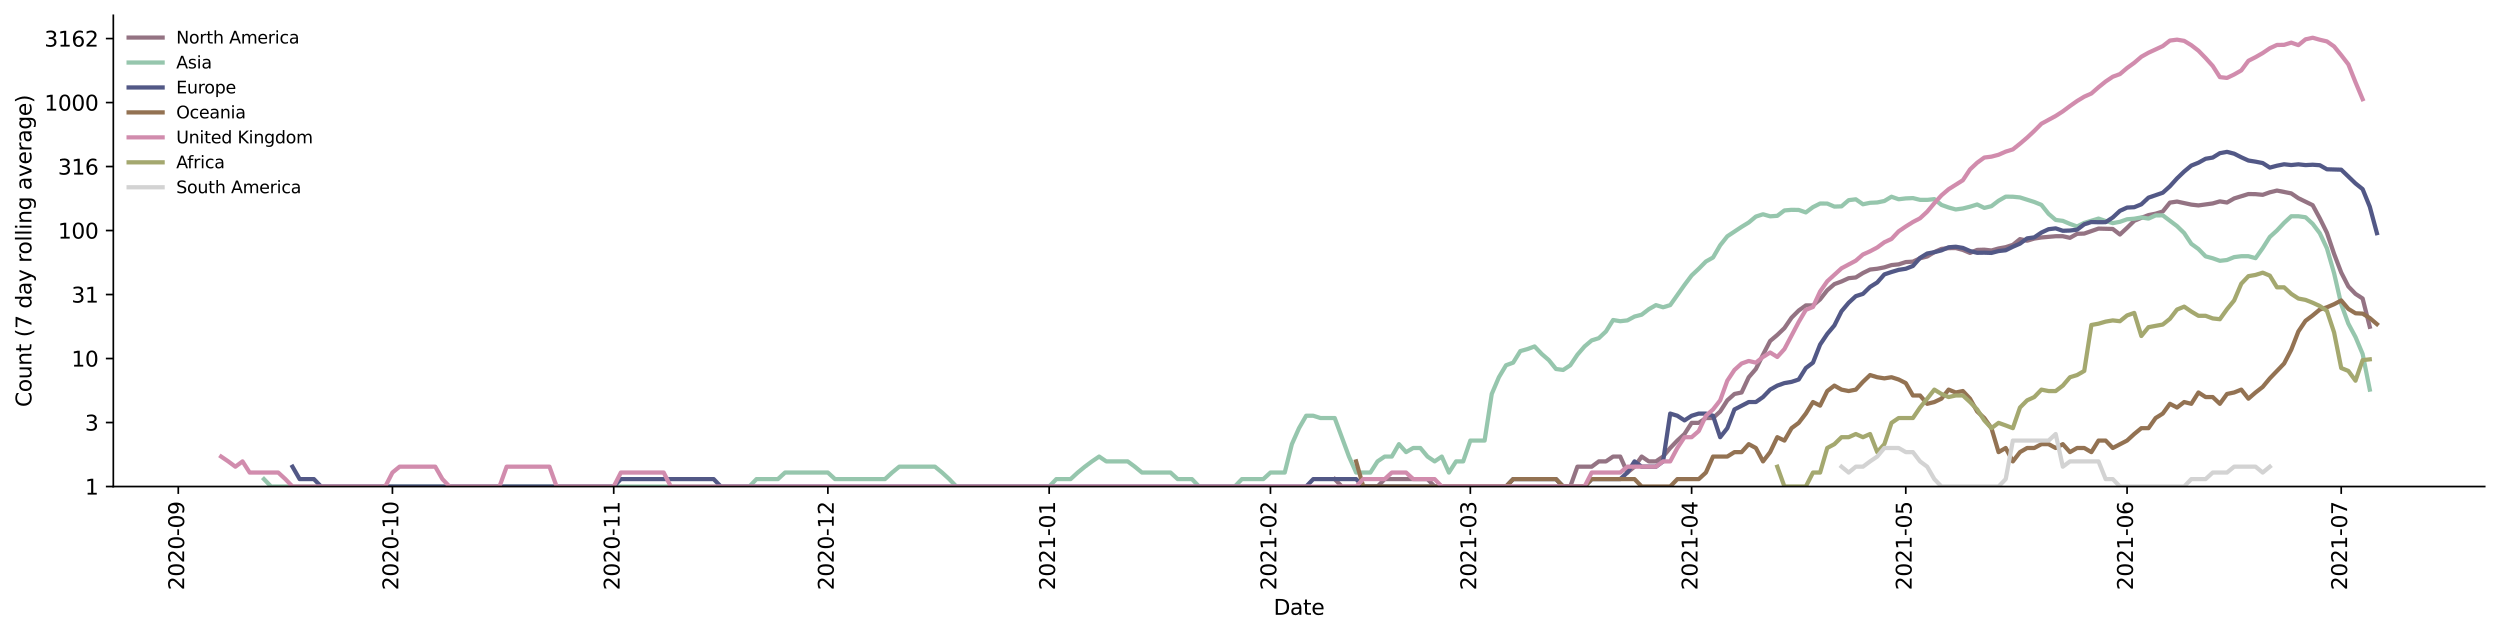 <?xml version="1.0" encoding="utf-8" standalone="no"?>
<!DOCTYPE svg PUBLIC "-//W3C//DTD SVG 1.1//EN"
  "http://www.w3.org/Graphics/SVG/1.1/DTD/svg11.dtd">
<svg height="298.621pt" version="1.1" viewBox="0 0 1176.528 298.621" width="1176.528pt" xmlns="http://www.w3.org/2000/svg" xmlns:xlink="http://www.w3.org/1999/xlink">
 <defs>
  <style type="text/css">*{stroke-linecap:butt;stroke-linejoin:round;}</style>
 </defs>
 <g id="figure_1">
  <g id="patch_1">
   <path d="M 0 298.621 
L 1176.528 298.621 
L 1176.528 0 
L 0 0 
z
" style="fill:#ffffff;"/>
  </g>
  <g id="axes_1">
   <g id="patch_2">
    <path d="M 53.328 228.96 
L 1169.328 228.96 
L 1169.328 7.2 
L 53.328 7.2 
z
" style="fill:#ffffff;"/>
   </g>
   <g id="matplotlib.axis_1">
    <g id="xtick_1">
     <g id="line2d_1">
      <defs>
       <path d="M 0 0 
L 0 3.5 
" id="m97597b1763" style="stroke:#000000;stroke-width:0.8;"/>
      </defs>
      <g>
       <use style="stroke:#000000;stroke-width:0.8;" x="83.899" xlink:href="#m97597b1763" y="228.96"/>
      </g>
     </g>
     <g id="text_1">
      <!-- 2020-09 -->
      <g transform="translate(86.658 277.743)rotate(-90)scale(0.1 -0.1)">
       <defs>
        <path d="M 1228 531 
L 3431 531 
L 3431 0 
L 469 0 
L 469 531 
Q 828 903 1448 1529 
Q 2069 2156 2228 2338 
Q 2531 2678 2651 2914 
Q 2772 3150 2772 3378 
Q 2772 3750 2511 3984 
Q 2250 4219 1831 4219 
Q 1534 4219 1204 4116 
Q 875 4013 500 3803 
L 500 4441 
Q 881 4594 1212 4672 
Q 1544 4750 1819 4750 
Q 2544 4750 2975 4387 
Q 3406 4025 3406 3419 
Q 3406 3131 3298 2873 
Q 3191 2616 2906 2266 
Q 2828 2175 2409 1742 
Q 1991 1309 1228 531 
z
" id="DejaVuSans-32" transform="scale(0.016)"/>
        <path d="M 2034 4250 
Q 1547 4250 1301 3770 
Q 1056 3291 1056 2328 
Q 1056 1369 1301 889 
Q 1547 409 2034 409 
Q 2525 409 2770 889 
Q 3016 1369 3016 2328 
Q 3016 3291 2770 3770 
Q 2525 4250 2034 4250 
z
M 2034 4750 
Q 2819 4750 3233 4129 
Q 3647 3509 3647 2328 
Q 3647 1150 3233 529 
Q 2819 -91 2034 -91 
Q 1250 -91 836 529 
Q 422 1150 422 2328 
Q 422 3509 836 4129 
Q 1250 4750 2034 4750 
z
" id="DejaVuSans-30" transform="scale(0.016)"/>
        <path d="M 313 2009 
L 1997 2009 
L 1997 1497 
L 313 1497 
L 313 2009 
z
" id="DejaVuSans-2d" transform="scale(0.016)"/>
        <path d="M 703 97 
L 703 672 
Q 941 559 1184 500 
Q 1428 441 1663 441 
Q 2288 441 2617 861 
Q 2947 1281 2994 2138 
Q 2813 1869 2534 1725 
Q 2256 1581 1919 1581 
Q 1219 1581 811 2004 
Q 403 2428 403 3163 
Q 403 3881 828 4315 
Q 1253 4750 1959 4750 
Q 2769 4750 3195 4129 
Q 3622 3509 3622 2328 
Q 3622 1225 3098 567 
Q 2575 -91 1691 -91 
Q 1453 -91 1209 -44 
Q 966 3 703 97 
z
M 1959 2075 
Q 2384 2075 2632 2365 
Q 2881 2656 2881 3163 
Q 2881 3666 2632 3958 
Q 2384 4250 1959 4250 
Q 1534 4250 1286 3958 
Q 1038 3666 1038 3163 
Q 1038 2656 1286 2365 
Q 1534 2075 1959 2075 
z
" id="DejaVuSans-39" transform="scale(0.016)"/>
       </defs>
       <use xlink:href="#DejaVuSans-32"/>
       <use x="63.623" xlink:href="#DejaVuSans-30"/>
       <use x="127.246" xlink:href="#DejaVuSans-32"/>
       <use x="190.869" xlink:href="#DejaVuSans-30"/>
       <use x="254.492" xlink:href="#DejaVuSans-2d"/>
       <use x="290.576" xlink:href="#DejaVuSans-30"/>
       <use x="354.199" xlink:href="#DejaVuSans-39"/>
      </g>
     </g>
    </g>
    <g id="xtick_2">
     <g id="line2d_2">
      <g>
       <use style="stroke:#000000;stroke-width:0.8;" x="184.682" xlink:href="#m97597b1763" y="228.96"/>
      </g>
     </g>
     <g id="text_2">
      <!-- 2020-10 -->
      <g transform="translate(187.441 277.743)rotate(-90)scale(0.1 -0.1)">
       <defs>
        <path d="M 794 531 
L 1825 531 
L 1825 4091 
L 703 3866 
L 703 4441 
L 1819 4666 
L 2450 4666 
L 2450 531 
L 3481 531 
L 3481 0 
L 794 0 
L 794 531 
z
" id="DejaVuSans-31" transform="scale(0.016)"/>
       </defs>
       <use xlink:href="#DejaVuSans-32"/>
       <use x="63.623" xlink:href="#DejaVuSans-30"/>
       <use x="127.246" xlink:href="#DejaVuSans-32"/>
       <use x="190.869" xlink:href="#DejaVuSans-30"/>
       <use x="254.492" xlink:href="#DejaVuSans-2d"/>
       <use x="290.576" xlink:href="#DejaVuSans-31"/>
       <use x="354.199" xlink:href="#DejaVuSans-30"/>
      </g>
     </g>
    </g>
    <g id="xtick_3">
     <g id="line2d_3">
      <g>
       <use style="stroke:#000000;stroke-width:0.8;" x="288.824" xlink:href="#m97597b1763" y="228.96"/>
      </g>
     </g>
     <g id="text_3">
      <!-- 2020-11 -->
      <g transform="translate(291.583 277.743)rotate(-90)scale(0.1 -0.1)">
       <use xlink:href="#DejaVuSans-32"/>
       <use x="63.623" xlink:href="#DejaVuSans-30"/>
       <use x="127.246" xlink:href="#DejaVuSans-32"/>
       <use x="190.869" xlink:href="#DejaVuSans-30"/>
       <use x="254.492" xlink:href="#DejaVuSans-2d"/>
       <use x="290.576" xlink:href="#DejaVuSans-31"/>
       <use x="354.199" xlink:href="#DejaVuSans-31"/>
      </g>
     </g>
    </g>
    <g id="xtick_4">
     <g id="line2d_4">
      <g>
       <use style="stroke:#000000;stroke-width:0.8;" x="389.606" xlink:href="#m97597b1763" y="228.96"/>
      </g>
     </g>
     <g id="text_4">
      <!-- 2020-12 -->
      <g transform="translate(392.366 277.743)rotate(-90)scale(0.1 -0.1)">
       <use xlink:href="#DejaVuSans-32"/>
       <use x="63.623" xlink:href="#DejaVuSans-30"/>
       <use x="127.246" xlink:href="#DejaVuSans-32"/>
       <use x="190.869" xlink:href="#DejaVuSans-30"/>
       <use x="254.492" xlink:href="#DejaVuSans-2d"/>
       <use x="290.576" xlink:href="#DejaVuSans-31"/>
       <use x="354.199" xlink:href="#DejaVuSans-32"/>
      </g>
     </g>
    </g>
    <g id="xtick_5">
     <g id="line2d_5">
      <g>
       <use style="stroke:#000000;stroke-width:0.8;" x="493.748" xlink:href="#m97597b1763" y="228.96"/>
      </g>
     </g>
     <g id="text_5">
      <!-- 2021-01 -->
      <g transform="translate(496.508 277.743)rotate(-90)scale(0.1 -0.1)">
       <use xlink:href="#DejaVuSans-32"/>
       <use x="63.623" xlink:href="#DejaVuSans-30"/>
       <use x="127.246" xlink:href="#DejaVuSans-32"/>
       <use x="190.869" xlink:href="#DejaVuSans-31"/>
       <use x="254.492" xlink:href="#DejaVuSans-2d"/>
       <use x="290.576" xlink:href="#DejaVuSans-30"/>
       <use x="354.199" xlink:href="#DejaVuSans-31"/>
      </g>
     </g>
    </g>
    <g id="xtick_6">
     <g id="line2d_6">
      <g>
       <use style="stroke:#000000;stroke-width:0.8;" x="597.89" xlink:href="#m97597b1763" y="228.96"/>
      </g>
     </g>
     <g id="text_6">
      <!-- 2021-02 -->
      <g transform="translate(600.65 277.743)rotate(-90)scale(0.1 -0.1)">
       <use xlink:href="#DejaVuSans-32"/>
       <use x="63.623" xlink:href="#DejaVuSans-30"/>
       <use x="127.246" xlink:href="#DejaVuSans-32"/>
       <use x="190.869" xlink:href="#DejaVuSans-31"/>
       <use x="254.492" xlink:href="#DejaVuSans-2d"/>
       <use x="290.576" xlink:href="#DejaVuSans-30"/>
       <use x="354.199" xlink:href="#DejaVuSans-32"/>
      </g>
     </g>
    </g>
    <g id="xtick_7">
     <g id="line2d_7">
      <g>
       <use style="stroke:#000000;stroke-width:0.8;" x="691.954" xlink:href="#m97597b1763" y="228.96"/>
      </g>
     </g>
     <g id="text_7">
      <!-- 2021-03 -->
      <g transform="translate(694.714 277.743)rotate(-90)scale(0.1 -0.1)">
       <defs>
        <path d="M 2597 2516 
Q 3050 2419 3304 2112 
Q 3559 1806 3559 1356 
Q 3559 666 3084 287 
Q 2609 -91 1734 -91 
Q 1441 -91 1130 -33 
Q 819 25 488 141 
L 488 750 
Q 750 597 1062 519 
Q 1375 441 1716 441 
Q 2309 441 2620 675 
Q 2931 909 2931 1356 
Q 2931 1769 2642 2001 
Q 2353 2234 1838 2234 
L 1294 2234 
L 1294 2753 
L 1863 2753 
Q 2328 2753 2575 2939 
Q 2822 3125 2822 3475 
Q 2822 3834 2567 4026 
Q 2313 4219 1838 4219 
Q 1578 4219 1281 4162 
Q 984 4106 628 3988 
L 628 4550 
Q 988 4650 1302 4700 
Q 1616 4750 1894 4750 
Q 2613 4750 3031 4423 
Q 3450 4097 3450 3541 
Q 3450 3153 3228 2886 
Q 3006 2619 2597 2516 
z
" id="DejaVuSans-33" transform="scale(0.016)"/>
       </defs>
       <use xlink:href="#DejaVuSans-32"/>
       <use x="63.623" xlink:href="#DejaVuSans-30"/>
       <use x="127.246" xlink:href="#DejaVuSans-32"/>
       <use x="190.869" xlink:href="#DejaVuSans-31"/>
       <use x="254.492" xlink:href="#DejaVuSans-2d"/>
       <use x="290.576" xlink:href="#DejaVuSans-30"/>
       <use x="354.199" xlink:href="#DejaVuSans-33"/>
      </g>
     </g>
    </g>
    <g id="xtick_8">
     <g id="line2d_8">
      <g>
       <use style="stroke:#000000;stroke-width:0.8;" x="796.096" xlink:href="#m97597b1763" y="228.96"/>
      </g>
     </g>
     <g id="text_8">
      <!-- 2021-04 -->
      <g transform="translate(798.856 277.743)rotate(-90)scale(0.1 -0.1)">
       <defs>
        <path d="M 2419 4116 
L 825 1625 
L 2419 1625 
L 2419 4116 
z
M 2253 4666 
L 3047 4666 
L 3047 1625 
L 3713 1625 
L 3713 1100 
L 3047 1100 
L 3047 0 
L 2419 0 
L 2419 1100 
L 313 1100 
L 313 1709 
L 2253 4666 
z
" id="DejaVuSans-34" transform="scale(0.016)"/>
       </defs>
       <use xlink:href="#DejaVuSans-32"/>
       <use x="63.623" xlink:href="#DejaVuSans-30"/>
       <use x="127.246" xlink:href="#DejaVuSans-32"/>
       <use x="190.869" xlink:href="#DejaVuSans-31"/>
       <use x="254.492" xlink:href="#DejaVuSans-2d"/>
       <use x="290.576" xlink:href="#DejaVuSans-30"/>
       <use x="354.199" xlink:href="#DejaVuSans-34"/>
      </g>
     </g>
    </g>
    <g id="xtick_9">
     <g id="line2d_9">
      <g>
       <use style="stroke:#000000;stroke-width:0.8;" x="896.879" xlink:href="#m97597b1763" y="228.96"/>
      </g>
     </g>
     <g id="text_9">
      <!-- 2021-05 -->
      <g transform="translate(899.638 277.743)rotate(-90)scale(0.1 -0.1)">
       <defs>
        <path d="M 691 4666 
L 3169 4666 
L 3169 4134 
L 1269 4134 
L 1269 2991 
Q 1406 3038 1543 3061 
Q 1681 3084 1819 3084 
Q 2600 3084 3056 2656 
Q 3513 2228 3513 1497 
Q 3513 744 3044 326 
Q 2575 -91 1722 -91 
Q 1428 -91 1123 -41 
Q 819 9 494 109 
L 494 744 
Q 775 591 1075 516 
Q 1375 441 1709 441 
Q 2250 441 2565 725 
Q 2881 1009 2881 1497 
Q 2881 1984 2565 2268 
Q 2250 2553 1709 2553 
Q 1456 2553 1204 2497 
Q 953 2441 691 2322 
L 691 4666 
z
" id="DejaVuSans-35" transform="scale(0.016)"/>
       </defs>
       <use xlink:href="#DejaVuSans-32"/>
       <use x="63.623" xlink:href="#DejaVuSans-30"/>
       <use x="127.246" xlink:href="#DejaVuSans-32"/>
       <use x="190.869" xlink:href="#DejaVuSans-31"/>
       <use x="254.492" xlink:href="#DejaVuSans-2d"/>
       <use x="290.576" xlink:href="#DejaVuSans-30"/>
       <use x="354.199" xlink:href="#DejaVuSans-35"/>
      </g>
     </g>
    </g>
    <g id="xtick_10">
     <g id="line2d_10">
      <g>
       <use style="stroke:#000000;stroke-width:0.8;" x="1001.021" xlink:href="#m97597b1763" y="228.96"/>
      </g>
     </g>
     <g id="text_10">
      <!-- 2021-06 -->
      <g transform="translate(1003.78 277.743)rotate(-90)scale(0.1 -0.1)">
       <defs>
        <path d="M 2113 2584 
Q 1688 2584 1439 2293 
Q 1191 2003 1191 1497 
Q 1191 994 1439 701 
Q 1688 409 2113 409 
Q 2538 409 2786 701 
Q 3034 994 3034 1497 
Q 3034 2003 2786 2293 
Q 2538 2584 2113 2584 
z
M 3366 4563 
L 3366 3988 
Q 3128 4100 2886 4159 
Q 2644 4219 2406 4219 
Q 1781 4219 1451 3797 
Q 1122 3375 1075 2522 
Q 1259 2794 1537 2939 
Q 1816 3084 2150 3084 
Q 2853 3084 3261 2657 
Q 3669 2231 3669 1497 
Q 3669 778 3244 343 
Q 2819 -91 2113 -91 
Q 1303 -91 875 529 
Q 447 1150 447 2328 
Q 447 3434 972 4092 
Q 1497 4750 2381 4750 
Q 2619 4750 2861 4703 
Q 3103 4656 3366 4563 
z
" id="DejaVuSans-36" transform="scale(0.016)"/>
       </defs>
       <use xlink:href="#DejaVuSans-32"/>
       <use x="63.623" xlink:href="#DejaVuSans-30"/>
       <use x="127.246" xlink:href="#DejaVuSans-32"/>
       <use x="190.869" xlink:href="#DejaVuSans-31"/>
       <use x="254.492" xlink:href="#DejaVuSans-2d"/>
       <use x="290.576" xlink:href="#DejaVuSans-30"/>
       <use x="354.199" xlink:href="#DejaVuSans-36"/>
      </g>
     </g>
    </g>
    <g id="xtick_11">
     <g id="line2d_11">
      <g>
       <use style="stroke:#000000;stroke-width:0.8;" x="1101.804" xlink:href="#m97597b1763" y="228.96"/>
      </g>
     </g>
     <g id="text_11">
      <!-- 2021-07 -->
      <g transform="translate(1104.563 277.743)rotate(-90)scale(0.1 -0.1)">
       <defs>
        <path d="M 525 4666 
L 3525 4666 
L 3525 4397 
L 1831 0 
L 1172 0 
L 2766 4134 
L 525 4134 
L 525 4666 
z
" id="DejaVuSans-37" transform="scale(0.016)"/>
       </defs>
       <use xlink:href="#DejaVuSans-32"/>
       <use x="63.623" xlink:href="#DejaVuSans-30"/>
       <use x="127.246" xlink:href="#DejaVuSans-32"/>
       <use x="190.869" xlink:href="#DejaVuSans-31"/>
       <use x="254.492" xlink:href="#DejaVuSans-2d"/>
       <use x="290.576" xlink:href="#DejaVuSans-30"/>
       <use x="354.199" xlink:href="#DejaVuSans-37"/>
      </g>
     </g>
    </g>
    <g id="text_12">
     <!-- Date -->
     <g transform="translate(599.377 289.341)scale(0.1 -0.1)">
      <defs>
       <path d="M 1259 4147 
L 1259 519 
L 2022 519 
Q 2988 519 3436 956 
Q 3884 1394 3884 2338 
Q 3884 3275 3436 3711 
Q 2988 4147 2022 4147 
L 1259 4147 
z
M 628 4666 
L 1925 4666 
Q 3281 4666 3915 4102 
Q 4550 3538 4550 2338 
Q 4550 1131 3912 565 
Q 3275 0 1925 0 
L 628 0 
L 628 4666 
z
" id="DejaVuSans-44" transform="scale(0.016)"/>
       <path d="M 2194 1759 
Q 1497 1759 1228 1600 
Q 959 1441 959 1056 
Q 959 750 1161 570 
Q 1363 391 1709 391 
Q 2188 391 2477 730 
Q 2766 1069 2766 1631 
L 2766 1759 
L 2194 1759 
z
M 3341 1997 
L 3341 0 
L 2766 0 
L 2766 531 
Q 2569 213 2275 61 
Q 1981 -91 1556 -91 
Q 1019 -91 701 211 
Q 384 513 384 1019 
Q 384 1609 779 1909 
Q 1175 2209 1959 2209 
L 2766 2209 
L 2766 2266 
Q 2766 2663 2505 2880 
Q 2244 3097 1772 3097 
Q 1472 3097 1187 3025 
Q 903 2953 641 2809 
L 641 3341 
Q 956 3463 1253 3523 
Q 1550 3584 1831 3584 
Q 2591 3584 2966 3190 
Q 3341 2797 3341 1997 
z
" id="DejaVuSans-61" transform="scale(0.016)"/>
       <path d="M 1172 4494 
L 1172 3500 
L 2356 3500 
L 2356 3053 
L 1172 3053 
L 1172 1153 
Q 1172 725 1289 603 
Q 1406 481 1766 481 
L 2356 481 
L 2356 0 
L 1766 0 
Q 1100 0 847 248 
Q 594 497 594 1153 
L 594 3053 
L 172 3053 
L 172 3500 
L 594 3500 
L 594 4494 
L 1172 4494 
z
" id="DejaVuSans-74" transform="scale(0.016)"/>
       <path d="M 3597 1894 
L 3597 1613 
L 953 1613 
Q 991 1019 1311 708 
Q 1631 397 2203 397 
Q 2534 397 2845 478 
Q 3156 559 3463 722 
L 3463 178 
Q 3153 47 2828 -22 
Q 2503 -91 2169 -91 
Q 1331 -91 842 396 
Q 353 884 353 1716 
Q 353 2575 817 3079 
Q 1281 3584 2069 3584 
Q 2775 3584 3186 3129 
Q 3597 2675 3597 1894 
z
M 3022 2063 
Q 3016 2534 2758 2815 
Q 2500 3097 2075 3097 
Q 1594 3097 1305 2825 
Q 1016 2553 972 2059 
L 3022 2063 
z
" id="DejaVuSans-65" transform="scale(0.016)"/>
      </defs>
      <use xlink:href="#DejaVuSans-44"/>
      <use x="77.002" xlink:href="#DejaVuSans-61"/>
      <use x="138.281" xlink:href="#DejaVuSans-74"/>
      <use x="177.49" xlink:href="#DejaVuSans-65"/>
     </g>
    </g>
   </g>
   <g id="matplotlib.axis_2">
    <g id="ytick_1">
     <g id="line2d_12">
      <defs>
       <path d="M 0 0 
L -3.5 0 
" id="mb9628c7f02" style="stroke:#000000;stroke-width:0.8;"/>
      </defs>
      <g>
       <use style="stroke:#000000;stroke-width:0.8;" x="53.328" xlink:href="#mb9628c7f02" y="228.96"/>
      </g>
     </g>
     <g id="text_13">
      <!-- 1 -->
      <g transform="translate(39.966 232.759)scale(0.1 -0.1)">
       <use xlink:href="#DejaVuSans-31"/>
      </g>
     </g>
    </g>
    <g id="ytick_2">
     <g id="line2d_13">
      <g>
       <use style="stroke:#000000;stroke-width:0.8;" x="53.328" xlink:href="#mb9628c7f02" y="198.844"/>
      </g>
     </g>
     <g id="text_14">
      <!-- 3 -->
      <g transform="translate(39.966 202.643)scale(0.1 -0.1)">
       <use xlink:href="#DejaVuSans-33"/>
      </g>
     </g>
    </g>
    <g id="ytick_3">
     <g id="line2d_14">
      <g>
       <use style="stroke:#000000;stroke-width:0.8;" x="53.328" xlink:href="#mb9628c7f02" y="168.728"/>
      </g>
     </g>
     <g id="text_15">
      <!-- 10 -->
      <g transform="translate(33.603 172.527)scale(0.1 -0.1)">
       <use xlink:href="#DejaVuSans-31"/>
       <use x="63.623" xlink:href="#DejaVuSans-30"/>
      </g>
     </g>
    </g>
    <g id="ytick_4">
     <g id="line2d_15">
      <g>
       <use style="stroke:#000000;stroke-width:0.8;" x="53.328" xlink:href="#mb9628c7f02" y="138.612"/>
      </g>
     </g>
     <g id="text_16">
      <!-- 31 -->
      <g transform="translate(33.603 142.411)scale(0.1 -0.1)">
       <use xlink:href="#DejaVuSans-33"/>
       <use x="63.623" xlink:href="#DejaVuSans-31"/>
      </g>
     </g>
    </g>
    <g id="ytick_5">
     <g id="line2d_16">
      <g>
       <use style="stroke:#000000;stroke-width:0.8;" x="53.328" xlink:href="#mb9628c7f02" y="108.496"/>
      </g>
     </g>
     <g id="text_17">
      <!-- 100 -->
      <g transform="translate(27.241 112.295)scale(0.1 -0.1)">
       <use xlink:href="#DejaVuSans-31"/>
       <use x="63.623" xlink:href="#DejaVuSans-30"/>
       <use x="127.246" xlink:href="#DejaVuSans-30"/>
      </g>
     </g>
    </g>
    <g id="ytick_6">
     <g id="line2d_17">
      <g>
       <use style="stroke:#000000;stroke-width:0.8;" x="53.328" xlink:href="#mb9628c7f02" y="78.379"/>
      </g>
     </g>
     <g id="text_18">
      <!-- 316 -->
      <g transform="translate(27.241 82.179)scale(0.1 -0.1)">
       <use xlink:href="#DejaVuSans-33"/>
       <use x="63.623" xlink:href="#DejaVuSans-31"/>
       <use x="127.246" xlink:href="#DejaVuSans-36"/>
      </g>
     </g>
    </g>
    <g id="ytick_7">
     <g id="line2d_18">
      <g>
       <use style="stroke:#000000;stroke-width:0.8;" x="53.328" xlink:href="#mb9628c7f02" y="48.263"/>
      </g>
     </g>
     <g id="text_19">
      <!-- 1000 -->
      <g transform="translate(20.878 52.062)scale(0.1 -0.1)">
       <use xlink:href="#DejaVuSans-31"/>
       <use x="63.623" xlink:href="#DejaVuSans-30"/>
       <use x="127.246" xlink:href="#DejaVuSans-30"/>
       <use x="190.869" xlink:href="#DejaVuSans-30"/>
      </g>
     </g>
    </g>
    <g id="ytick_8">
     <g id="line2d_19">
      <g>
       <use style="stroke:#000000;stroke-width:0.8;" x="53.328" xlink:href="#mb9628c7f02" y="18.147"/>
      </g>
     </g>
     <g id="text_20">
      <!-- 3162 -->
      <g transform="translate(20.878 21.946)scale(0.1 -0.1)">
       <use xlink:href="#DejaVuSans-33"/>
       <use x="63.623" xlink:href="#DejaVuSans-31"/>
       <use x="127.246" xlink:href="#DejaVuSans-36"/>
       <use x="190.869" xlink:href="#DejaVuSans-32"/>
      </g>
     </g>
    </g>
    <g id="text_21">
     <!-- Count (7 day rolling average) -->
     <g transform="translate(14.798 191.548)rotate(-90)scale(0.1 -0.1)">
      <defs>
       <path d="M 4122 4306 
L 4122 3641 
Q 3803 3938 3442 4084 
Q 3081 4231 2675 4231 
Q 1875 4231 1450 3742 
Q 1025 3253 1025 2328 
Q 1025 1406 1450 917 
Q 1875 428 2675 428 
Q 3081 428 3442 575 
Q 3803 722 4122 1019 
L 4122 359 
Q 3791 134 3420 21 
Q 3050 -91 2638 -91 
Q 1578 -91 968 557 
Q 359 1206 359 2328 
Q 359 3453 968 4101 
Q 1578 4750 2638 4750 
Q 3056 4750 3426 4639 
Q 3797 4528 4122 4306 
z
" id="DejaVuSans-43" transform="scale(0.016)"/>
       <path d="M 1959 3097 
Q 1497 3097 1228 2736 
Q 959 2375 959 1747 
Q 959 1119 1226 758 
Q 1494 397 1959 397 
Q 2419 397 2687 759 
Q 2956 1122 2956 1747 
Q 2956 2369 2687 2733 
Q 2419 3097 1959 3097 
z
M 1959 3584 
Q 2709 3584 3137 3096 
Q 3566 2609 3566 1747 
Q 3566 888 3137 398 
Q 2709 -91 1959 -91 
Q 1206 -91 779 398 
Q 353 888 353 1747 
Q 353 2609 779 3096 
Q 1206 3584 1959 3584 
z
" id="DejaVuSans-6f" transform="scale(0.016)"/>
       <path d="M 544 1381 
L 544 3500 
L 1119 3500 
L 1119 1403 
Q 1119 906 1312 657 
Q 1506 409 1894 409 
Q 2359 409 2629 706 
Q 2900 1003 2900 1516 
L 2900 3500 
L 3475 3500 
L 3475 0 
L 2900 0 
L 2900 538 
Q 2691 219 2414 64 
Q 2138 -91 1772 -91 
Q 1169 -91 856 284 
Q 544 659 544 1381 
z
M 1991 3584 
L 1991 3584 
z
" id="DejaVuSans-75" transform="scale(0.016)"/>
       <path d="M 3513 2113 
L 3513 0 
L 2938 0 
L 2938 2094 
Q 2938 2591 2744 2837 
Q 2550 3084 2163 3084 
Q 1697 3084 1428 2787 
Q 1159 2491 1159 1978 
L 1159 0 
L 581 0 
L 581 3500 
L 1159 3500 
L 1159 2956 
Q 1366 3272 1645 3428 
Q 1925 3584 2291 3584 
Q 2894 3584 3203 3211 
Q 3513 2838 3513 2113 
z
" id="DejaVuSans-6e" transform="scale(0.016)"/>
       <path id="DejaVuSans-20" transform="scale(0.016)"/>
       <path d="M 1984 4856 
Q 1566 4138 1362 3434 
Q 1159 2731 1159 2009 
Q 1159 1288 1364 580 
Q 1569 -128 1984 -844 
L 1484 -844 
Q 1016 -109 783 600 
Q 550 1309 550 2009 
Q 550 2706 781 3412 
Q 1013 4119 1484 4856 
L 1984 4856 
z
" id="DejaVuSans-28" transform="scale(0.016)"/>
       <path d="M 2906 2969 
L 2906 4863 
L 3481 4863 
L 3481 0 
L 2906 0 
L 2906 525 
Q 2725 213 2448 61 
Q 2172 -91 1784 -91 
Q 1150 -91 751 415 
Q 353 922 353 1747 
Q 353 2572 751 3078 
Q 1150 3584 1784 3584 
Q 2172 3584 2448 3432 
Q 2725 3281 2906 2969 
z
M 947 1747 
Q 947 1113 1208 752 
Q 1469 391 1925 391 
Q 2381 391 2643 752 
Q 2906 1113 2906 1747 
Q 2906 2381 2643 2742 
Q 2381 3103 1925 3103 
Q 1469 3103 1208 2742 
Q 947 2381 947 1747 
z
" id="DejaVuSans-64" transform="scale(0.016)"/>
       <path d="M 2059 -325 
Q 1816 -950 1584 -1140 
Q 1353 -1331 966 -1331 
L 506 -1331 
L 506 -850 
L 844 -850 
Q 1081 -850 1212 -737 
Q 1344 -625 1503 -206 
L 1606 56 
L 191 3500 
L 800 3500 
L 1894 763 
L 2988 3500 
L 3597 3500 
L 2059 -325 
z
" id="DejaVuSans-79" transform="scale(0.016)"/>
       <path d="M 2631 2963 
Q 2534 3019 2420 3045 
Q 2306 3072 2169 3072 
Q 1681 3072 1420 2755 
Q 1159 2438 1159 1844 
L 1159 0 
L 581 0 
L 581 3500 
L 1159 3500 
L 1159 2956 
Q 1341 3275 1631 3429 
Q 1922 3584 2338 3584 
Q 2397 3584 2469 3576 
Q 2541 3569 2628 3553 
L 2631 2963 
z
" id="DejaVuSans-72" transform="scale(0.016)"/>
       <path d="M 603 4863 
L 1178 4863 
L 1178 0 
L 603 0 
L 603 4863 
z
" id="DejaVuSans-6c" transform="scale(0.016)"/>
       <path d="M 603 3500 
L 1178 3500 
L 1178 0 
L 603 0 
L 603 3500 
z
M 603 4863 
L 1178 4863 
L 1178 4134 
L 603 4134 
L 603 4863 
z
" id="DejaVuSans-69" transform="scale(0.016)"/>
       <path d="M 2906 1791 
Q 2906 2416 2648 2759 
Q 2391 3103 1925 3103 
Q 1463 3103 1205 2759 
Q 947 2416 947 1791 
Q 947 1169 1205 825 
Q 1463 481 1925 481 
Q 2391 481 2648 825 
Q 2906 1169 2906 1791 
z
M 3481 434 
Q 3481 -459 3084 -895 
Q 2688 -1331 1869 -1331 
Q 1566 -1331 1297 -1286 
Q 1028 -1241 775 -1147 
L 775 -588 
Q 1028 -725 1275 -790 
Q 1522 -856 1778 -856 
Q 2344 -856 2625 -561 
Q 2906 -266 2906 331 
L 2906 616 
Q 2728 306 2450 153 
Q 2172 0 1784 0 
Q 1141 0 747 490 
Q 353 981 353 1791 
Q 353 2603 747 3093 
Q 1141 3584 1784 3584 
Q 2172 3584 2450 3431 
Q 2728 3278 2906 2969 
L 2906 3500 
L 3481 3500 
L 3481 434 
z
" id="DejaVuSans-67" transform="scale(0.016)"/>
       <path d="M 191 3500 
L 800 3500 
L 1894 563 
L 2988 3500 
L 3597 3500 
L 2284 0 
L 1503 0 
L 191 3500 
z
" id="DejaVuSans-76" transform="scale(0.016)"/>
       <path d="M 513 4856 
L 1013 4856 
Q 1481 4119 1714 3412 
Q 1947 2706 1947 2009 
Q 1947 1309 1714 600 
Q 1481 -109 1013 -844 
L 513 -844 
Q 928 -128 1133 580 
Q 1338 1288 1338 2009 
Q 1338 2731 1133 3434 
Q 928 4138 513 4856 
z
" id="DejaVuSans-29" transform="scale(0.016)"/>
      </defs>
      <use xlink:href="#DejaVuSans-43"/>
      <use x="69.824" xlink:href="#DejaVuSans-6f"/>
      <use x="131.006" xlink:href="#DejaVuSans-75"/>
      <use x="194.385" xlink:href="#DejaVuSans-6e"/>
      <use x="257.764" xlink:href="#DejaVuSans-74"/>
      <use x="296.973" xlink:href="#DejaVuSans-20"/>
      <use x="328.76" xlink:href="#DejaVuSans-28"/>
      <use x="367.773" xlink:href="#DejaVuSans-37"/>
      <use x="431.396" xlink:href="#DejaVuSans-20"/>
      <use x="463.184" xlink:href="#DejaVuSans-64"/>
      <use x="526.66" xlink:href="#DejaVuSans-61"/>
      <use x="587.939" xlink:href="#DejaVuSans-79"/>
      <use x="647.119" xlink:href="#DejaVuSans-20"/>
      <use x="678.906" xlink:href="#DejaVuSans-72"/>
      <use x="717.77" xlink:href="#DejaVuSans-6f"/>
      <use x="778.951" xlink:href="#DejaVuSans-6c"/>
      <use x="806.734" xlink:href="#DejaVuSans-6c"/>
      <use x="834.518" xlink:href="#DejaVuSans-69"/>
      <use x="862.301" xlink:href="#DejaVuSans-6e"/>
      <use x="925.68" xlink:href="#DejaVuSans-67"/>
      <use x="989.156" xlink:href="#DejaVuSans-20"/>
      <use x="1020.943" xlink:href="#DejaVuSans-61"/>
      <use x="1082.223" xlink:href="#DejaVuSans-76"/>
      <use x="1141.402" xlink:href="#DejaVuSans-65"/>
      <use x="1202.926" xlink:href="#DejaVuSans-72"/>
      <use x="1244.039" xlink:href="#DejaVuSans-61"/>
      <use x="1305.318" xlink:href="#DejaVuSans-67"/>
      <use x="1368.795" xlink:href="#DejaVuSans-65"/>
      <use x="1430.318" xlink:href="#DejaVuSans-29"/>
     </g>
    </g>
   </g>
   <g id="line2d_20">
    <path clip-path="url(#p050e8df0a4)" d="M 628.125 225.467 
L 631.485 228.96 
L 648.282 228.96 
L 651.641 225.467 
L 671.798 225.467 
L 675.157 228.96 
L 738.986 228.96 
L 742.346 219.63 
L 749.064 219.63 
L 752.424 217.137 
L 755.783 217.137 
L 759.143 214.861 
L 762.502 214.861 
L 765.862 222.386 
L 769.221 219.63 
L 772.58 214.861 
L 775.94 217.137 
L 779.299 217.137 
L 782.659 214.861 
L 786.018 210.828 
L 789.377 207.335 
L 792.737 204.254 
L 796.096 199.005 
L 799.456 199.005 
L 802.815 196.729 
L 806.175 196.729 
L 809.534 193.648 
L 812.893 188.399 
L 816.253 185.406 
L 819.612 184.708 
L 822.972 177.529 
L 826.331 173.647 
L 829.691 166.923 
L 833.05 160.466 
L 836.409 157.628 
L 839.769 154.411 
L 843.128 149.498 
L 846.488 146.14 
L 849.847 143.733 
L 853.207 143.733 
L 856.566 140.876 
L 859.925 136.606 
L 863.285 133.708 
L 866.644 132.464 
L 870.004 130.922 
L 873.363 130.573 
L 876.722 128.485 
L 880.082 126.852 
L 883.441 126.478 
L 886.801 125.818 
L 890.16 124.753 
L 893.52 124.407 
L 896.879 123.331 
L 900.238 123.134 
L 903.598 121.548 
L 906.957 120.701 
L 910.317 118.639 
L 913.676 117.141 
L 917.036 116.779 
L 920.395 116.728 
L 923.754 117.613 
L 927.114 119.027 
L 930.473 117.613 
L 933.833 117.507 
L 937.192 117.879 
L 940.551 116.933 
L 943.911 116.322 
L 947.27 115.236 
L 950.63 112.528 
L 953.989 113.28 
L 957.349 112.268 
L 960.708 111.755 
L 967.427 111.169 
L 970.786 111.169 
L 974.146 111.925 
L 977.505 110.035 
L 980.865 109.916 
L 987.583 107.578 
L 994.302 107.759 
L 997.662 110.354 
L 1001.021 107.219 
L 1004.381 103.914 
L 1007.74 102.509 
L 1011.099 101.233 
L 1014.459 100.562 
L 1017.818 99.534 
L 1021.178 95.351 
L 1024.537 94.858 
L 1031.256 96.295 
L 1034.615 96.672 
L 1041.334 95.738 
L 1044.694 94.769 
L 1048.053 95.306 
L 1051.412 93.391 
L 1058.131 91.315 
L 1061.491 91.373 
L 1064.85 91.686 
L 1068.21 90.495 
L 1071.569 89.681 
L 1078.288 91.007 
L 1081.647 93.286 
L 1088.366 96.554 
L 1091.725 102.748 
L 1095.085 109.563 
L 1098.444 119.478 
L 1101.804 128.246 
L 1105.163 134.808 
L 1108.523 138.301 
L 1111.882 140.493 
L 1115.241 153.771 
L 1115.241 153.771 
" style="fill:none;stroke:#947383;stroke-linecap:square;stroke-width:2;"/>
   </g>
   <g id="line2d_21">
    <path clip-path="url(#p050e8df0a4)" d="M 124.212 225.467 
L 127.571 228.96 
L 352.653 228.96 
L 356.012 225.467 
L 366.09 225.467 
L 369.45 222.386 
L 389.606 222.386 
L 392.966 225.467 
L 416.482 225.467 
L 419.841 222.386 
L 423.2 219.63 
L 439.998 219.63 
L 443.357 222.386 
L 446.716 225.467 
L 450.076 228.96 
L 493.748 228.96 
L 497.108 225.467 
L 503.827 225.467 
L 507.186 222.386 
L 510.545 219.63 
L 513.905 217.137 
L 517.264 214.861 
L 520.624 217.137 
L 530.702 217.137 
L 534.061 219.63 
L 537.421 222.386 
L 550.859 222.386 
L 554.218 225.467 
L 560.937 225.467 
L 564.296 228.96 
L 581.093 228.96 
L 584.453 225.467 
L 594.531 225.467 
L 597.89 222.386 
L 604.609 222.386 
L 607.969 209.024 
L 611.328 201.498 
L 614.688 195.661 
L 618.047 195.661 
L 621.406 196.729 
L 628.125 196.729 
L 634.844 214.861 
L 638.204 222.386 
L 644.922 222.386 
L 648.282 217.137 
L 651.641 214.861 
L 655.001 214.861 
L 658.36 209.024 
L 661.719 212.767 
L 665.079 210.828 
L 668.438 210.828 
L 671.798 214.861 
L 675.157 217.137 
L 678.517 214.861 
L 681.876 222.386 
L 685.235 217.137 
L 688.595 217.137 
L 691.954 207.335 
L 698.673 207.335 
L 702.033 185.406 
L 705.392 177.529 
L 708.751 171.902 
L 712.111 170.666 
L 715.47 165.235 
L 718.83 164.272 
L 722.189 163.041 
L 725.548 166.577 
L 728.908 169.486 
L 732.267 173.647 
L 735.627 174.102 
L 738.986 171.902 
L 742.346 166.923 
L 745.705 163.041 
L 749.064 160.194 
L 752.424 159.137 
L 755.783 155.97 
L 759.143 150.596 
L 762.502 151.163 
L 765.862 150.784 
L 769.221 148.966 
L 772.58 148.103 
L 775.94 145.517 
L 779.299 143.59 
L 782.659 144.61 
L 786.018 143.59 
L 792.737 134.103 
L 796.096 129.634 
L 799.456 126.478 
L 802.815 123.069 
L 806.175 121.182 
L 809.534 115.43 
L 812.893 111.21 
L 819.612 106.761 
L 822.972 104.71 
L 826.331 101.922 
L 829.691 100.84 
L 833.05 101.805 
L 836.409 101.575 
L 839.769 99.035 
L 843.128 98.75 
L 846.488 98.802 
L 849.847 99.962 
L 853.207 97.469 
L 856.566 95.784 
L 859.925 95.807 
L 863.285 97.225 
L 866.644 97.104 
L 870.004 94.201 
L 873.363 93.793 
L 876.722 96.131 
L 880.082 95.441 
L 883.441 95.283 
L 886.801 94.593 
L 890.16 92.586 
L 893.52 93.772 
L 896.879 93.37 
L 900.238 93.224 
L 903.598 94.05 
L 906.957 94.071 
L 910.317 93.708 
L 913.676 96.436 
L 917.036 97.641 
L 920.395 98.571 
L 923.754 98.114 
L 927.114 97.274 
L 930.473 96.224 
L 933.833 97.839 
L 937.192 97.031 
L 940.551 94.462 
L 943.911 92.545 
L 947.27 92.586 
L 950.63 92.913 
L 957.349 95.058 
L 960.708 96.412 
L 964.067 100.618 
L 967.427 103.509 
L 970.786 103.945 
L 974.146 105.365 
L 977.505 106.586 
L 980.865 104.905 
L 987.583 102.869 
L 990.943 104.008 
L 994.302 105.003 
L 997.662 104.389 
L 1001.021 103.202 
L 1004.381 102.929 
L 1007.74 102.332 
L 1011.099 102.869 
L 1014.459 101.375 
L 1017.818 101.347 
L 1024.537 106.413 
L 1027.896 109.68 
L 1031.256 114.756 
L 1034.615 117.193 
L 1037.975 120.641 
L 1041.334 121.548 
L 1044.694 122.745 
L 1048.053 122.361 
L 1051.412 121 
L 1054.772 120.582 
L 1058.131 120.582 
L 1061.491 121.487 
L 1064.85 116.779 
L 1068.21 111.502 
L 1071.569 108.458 
L 1074.928 104.872 
L 1078.288 101.777 
L 1081.647 101.777 
L 1085.007 102.243 
L 1088.366 105.332 
L 1091.725 109.759 
L 1095.085 116.882 
L 1098.444 128.566 
L 1101.804 143.164 
L 1105.163 152.334 
L 1108.523 158.624 
L 1111.882 166.577 
L 1115.241 183.366 
L 1115.241 183.366 
" style="fill:none;stroke:#96c6ad;stroke-linecap:square;stroke-width:2;"/>
   </g>
   <g id="line2d_22">
    <path clip-path="url(#p050e8df0a4)" d="M 137.65 219.63 
L 141.009 225.467 
L 147.728 225.467 
L 151.087 228.96 
L 288.824 228.96 
L 292.183 225.467 
L 335.856 225.467 
L 339.215 228.96 
L 614.688 228.96 
L 618.047 225.467 
L 638.204 225.467 
L 641.563 228.96 
L 708.751 228.96 
L 712.111 225.467 
L 732.267 225.467 
L 735.627 228.96 
L 745.705 228.96 
L 749.064 225.467 
L 762.502 225.467 
L 765.862 222.386 
L 769.221 217.137 
L 772.58 219.63 
L 779.299 219.63 
L 782.659 217.137 
L 786.018 194.635 
L 789.377 195.661 
L 792.737 197.842 
L 796.096 195.661 
L 799.456 194.635 
L 802.815 194.635 
L 806.175 195.661 
L 809.534 205.749 
L 812.893 201.498 
L 816.253 192.697 
L 822.972 189.204 
L 826.331 189.204 
L 829.691 186.859 
L 833.05 183.366 
L 836.409 181.475 
L 839.769 180.285 
L 843.128 179.711 
L 846.488 178.597 
L 849.847 173.2 
L 853.207 170.666 
L 856.566 162.154 
L 859.925 157.143 
L 863.285 153.145 
L 866.644 146.457 
L 870.004 142.47 
L 873.363 139.374 
L 876.722 138.301 
L 880.082 135.014 
L 883.441 132.936 
L 886.801 129.135 
L 890.16 128.008 
L 893.52 127.004 
L 896.879 126.478 
L 900.238 125.174 
L 903.598 121.364 
L 906.957 119.308 
L 910.317 118.694 
L 913.676 117.826 
L 917.036 116.372 
L 920.395 116.121 
L 923.754 116.677 
L 927.114 118.148 
L 930.473 118.971 
L 933.833 118.916 
L 937.192 119.027 
L 940.551 118.148 
L 943.911 117.772 
L 947.27 116.121 
L 950.63 114.662 
L 953.989 112.181 
L 957.349 111.712 
L 960.708 109.447 
L 964.067 107.868 
L 967.427 107.47 
L 970.786 108.608 
L 974.146 108.496 
L 977.505 108.088 
L 980.865 105.564 
L 984.224 104.485 
L 987.583 104.581 
L 990.943 104.549 
L 994.302 102.332 
L 997.662 99.218 
L 1001.021 97.691 
L 1004.381 97.518 
L 1007.74 96.154 
L 1011.099 93.016 
L 1017.818 90.702 
L 1021.178 87.668 
L 1024.537 83.95 
L 1027.896 80.722 
L 1031.256 77.929 
L 1034.615 76.571 
L 1037.975 74.72 
L 1041.334 74.151 
L 1044.694 72.083 
L 1048.053 71.468 
L 1051.412 72.326 
L 1054.772 74.02 
L 1058.131 75.544 
L 1061.491 76.08 
L 1064.85 76.737 
L 1068.21 78.876 
L 1071.569 77.988 
L 1074.928 77.31 
L 1078.288 77.675 
L 1081.647 77.332 
L 1085.007 77.698 
L 1088.366 77.526 
L 1091.725 77.756 
L 1095.085 79.67 
L 1101.804 79.857 
L 1108.523 86.321 
L 1111.882 89.016 
L 1115.241 97.274 
L 1118.601 109.72 
L 1118.601 109.72 
" style="fill:none;stroke:#525886;stroke-linecap:square;stroke-width:2;"/>
   </g>
   <g id="line2d_23">
    <path clip-path="url(#p050e8df0a4)" d="M 638.204 217.137 
L 641.563 228.96 
L 708.751 228.96 
L 712.111 225.467 
L 732.267 225.467 
L 735.627 228.96 
L 745.705 228.96 
L 749.064 225.467 
L 769.221 225.467 
L 772.58 228.96 
L 786.018 228.96 
L 789.377 225.467 
L 799.456 225.467 
L 802.815 222.386 
L 806.175 214.861 
L 812.893 214.861 
L 816.253 212.767 
L 819.612 212.767 
L 822.972 209.024 
L 826.331 210.828 
L 829.691 217.137 
L 833.05 212.767 
L 836.409 205.749 
L 839.769 207.335 
L 843.128 201.498 
L 846.488 199.005 
L 849.847 194.635 
L 853.207 189.204 
L 856.566 190.892 
L 859.925 184.029 
L 863.285 181.475 
L 866.644 183.366 
L 870.004 184.029 
L 873.363 183.366 
L 876.722 179.711 
L 880.082 176.503 
L 883.441 177.529 
L 886.801 178.058 
L 890.16 177.529 
L 893.52 178.597 
L 896.879 180.285 
L 900.238 186.123 
L 903.598 186.123 
L 906.957 190.034 
L 910.317 189.204 
L 913.676 187.618 
L 917.036 183.366 
L 920.395 184.708 
L 923.754 184.029 
L 927.114 187.618 
L 930.473 193.648 
L 933.833 196.729 
L 937.192 201.498 
L 940.551 212.767 
L 943.911 210.828 
L 947.27 217.137 
L 950.63 212.767 
L 953.989 210.828 
L 957.349 210.828 
L 960.708 209.024 
L 964.067 209.024 
L 967.427 210.828 
L 970.786 209.024 
L 974.146 212.767 
L 977.505 210.828 
L 980.865 210.828 
L 984.224 212.767 
L 987.583 207.335 
L 990.943 207.335 
L 994.302 210.828 
L 1001.021 207.335 
L 1004.381 204.254 
L 1007.74 201.498 
L 1011.099 201.498 
L 1014.459 196.729 
L 1017.818 194.635 
L 1021.178 190.034 
L 1024.537 191.779 
L 1027.896 189.204 
L 1031.256 190.034 
L 1034.615 184.708 
L 1037.975 186.859 
L 1041.334 186.859 
L 1044.694 190.034 
L 1048.053 185.406 
L 1051.412 184.708 
L 1054.772 183.366 
L 1058.131 187.618 
L 1061.491 184.708 
L 1064.85 182.09 
L 1068.21 178.058 
L 1074.928 171.072 
L 1078.288 164.589 
L 1081.647 155.97 
L 1085.007 150.972 
L 1088.366 148.445 
L 1091.725 145.672 
L 1095.085 144.61 
L 1098.444 143.164 
L 1101.804 141.397 
L 1105.163 145.364 
L 1108.523 147.432 
L 1111.882 147.598 
L 1115.241 149.678 
L 1118.601 152.535 
L 1118.601 152.535 
" style="fill:none;stroke:#937252;stroke-linecap:square;stroke-width:2;"/>
   </g>
   <g id="line2d_24">
    <path clip-path="url(#p050e8df0a4)" d="M 104.055 214.861 
L 107.415 217.137 
L 110.774 219.63 
L 114.134 217.137 
L 117.493 222.386 
L 130.931 222.386 
L 134.29 225.467 
L 137.65 228.96 
L 181.322 228.96 
L 184.682 222.386 
L 188.041 219.63 
L 204.838 219.63 
L 208.197 225.467 
L 211.557 228.96 
L 235.073 228.96 
L 238.432 219.63 
L 258.589 219.63 
L 261.948 228.96 
L 288.824 228.96 
L 292.183 222.386 
L 312.34 222.386 
L 315.699 228.96 
L 638.204 228.96 
L 641.563 225.467 
L 651.641 225.467 
L 655.001 222.386 
L 661.719 222.386 
L 665.079 225.467 
L 675.157 225.467 
L 678.517 228.96 
L 745.705 228.96 
L 749.064 222.386 
L 762.502 222.386 
L 765.862 219.63 
L 779.299 219.63 
L 782.659 217.137 
L 786.018 217.137 
L 789.377 210.828 
L 792.737 205.749 
L 796.096 205.749 
L 799.456 202.84 
L 802.815 195.661 
L 806.175 192.697 
L 809.534 188.399 
L 812.893 179.148 
L 816.253 174.102 
L 819.612 171.072 
L 822.972 169.874 
L 826.331 170.666 
L 829.691 167.991 
L 833.05 165.897 
L 836.409 167.991 
L 839.769 164.272 
L 846.488 151.547 
L 849.847 145.827 
L 853.207 144.462 
L 856.566 137.159 
L 859.925 132.371 
L 866.644 126.256 
L 873.363 122.68 
L 876.722 119.764 
L 880.082 118.256 
L 883.441 116.473 
L 886.801 114.008 
L 890.16 112.441 
L 893.52 108.872 
L 896.879 106.586 
L 900.238 104.485 
L 903.598 102.718 
L 906.957 99.614 
L 910.317 95.623 
L 913.676 91.923 
L 917.036 89.052 
L 923.754 84.812 
L 927.114 79.733 
L 930.473 76.571 
L 933.833 74.14 
L 937.192 73.722 
L 940.551 72.827 
L 943.911 71.35 
L 947.27 70.306 
L 950.63 67.627 
L 953.989 64.765 
L 957.349 61.619 
L 960.708 58.226 
L 967.427 54.572 
L 970.786 52.409 
L 974.146 49.902 
L 977.505 47.541 
L 980.865 45.503 
L 984.224 43.994 
L 987.583 41.058 
L 990.943 38.351 
L 994.302 36.104 
L 997.662 34.866 
L 1001.021 32.004 
L 1004.381 29.575 
L 1007.74 26.711 
L 1011.099 24.812 
L 1017.818 21.702 
L 1021.178 19.089 
L 1024.537 18.664 
L 1027.896 19.232 
L 1031.256 21.266 
L 1034.615 23.857 
L 1037.975 27.308 
L 1041.334 31.031 
L 1044.694 36.288 
L 1048.053 36.674 
L 1051.412 35.055 
L 1054.772 33.136 
L 1058.131 28.609 
L 1061.491 26.897 
L 1064.85 24.97 
L 1068.21 22.704 
L 1071.569 21.154 
L 1074.928 21.105 
L 1078.288 20.069 
L 1081.647 21.235 
L 1085.007 18.51 
L 1088.366 17.76 
L 1091.725 18.705 
L 1095.085 19.49 
L 1098.444 21.853 
L 1101.804 25.951 
L 1105.163 30.297 
L 1108.523 38.707 
L 1111.882 46.686 
L 1111.882 46.686 
" style="fill:none;stroke:#d18cad;stroke-linecap:square;stroke-width:2;"/>
   </g>
   <g id="line2d_25">
    <path clip-path="url(#p050e8df0a4)" d="M 836.409 219.63 
L 839.769 228.96 
L 843.128 228.96 
L 846.488 228.96 
L 849.847 228.96 
L 853.207 222.386 
L 856.566 222.386 
L 859.925 210.828 
L 863.285 209.024 
L 866.644 205.749 
L 870.004 205.749 
L 873.363 204.254 
L 876.722 205.749 
L 880.082 204.254 
L 883.441 212.767 
L 886.801 209.024 
L 890.16 199.005 
L 893.52 196.729 
L 896.879 196.729 
L 900.238 196.729 
L 903.598 191.779 
L 906.957 187.618 
L 910.317 183.366 
L 913.676 185.406 
L 917.036 186.859 
L 920.395 186.123 
L 923.754 186.123 
L 927.114 189.204 
L 930.473 192.697 
L 933.833 197.842 
L 937.192 201.498 
L 940.551 199.005 
L 943.911 200.222 
L 947.27 201.498 
L 950.63 191.779 
L 953.989 188.399 
L 957.349 186.859 
L 960.708 183.366 
L 964.067 184.029 
L 967.427 184.029 
L 970.786 181.475 
L 974.146 177.529 
L 977.505 176.503 
L 980.865 174.565 
L 984.224 152.94 
L 987.583 152.334 
L 990.943 151.354 
L 994.302 150.784 
L 997.662 151.163 
L 1001.021 148.445 
L 1004.381 147.267 
L 1007.74 158.121 
L 1011.099 153.982 
L 1014.459 153.352 
L 1017.818 152.737 
L 1021.178 150.041 
L 1024.537 145.672 
L 1027.896 144.314 
L 1031.256 146.617 
L 1034.615 148.617 
L 1037.975 148.617 
L 1041.334 149.859 
L 1044.694 150.225 
L 1048.053 145.517 
L 1051.412 141.397 
L 1054.772 133.513 
L 1058.131 129.971 
L 1061.491 129.383 
L 1064.85 128.325 
L 1068.21 129.718 
L 1071.569 135.22 
L 1074.928 135.22 
L 1078.288 138.301 
L 1081.647 140.493 
L 1085.007 141.135 
L 1088.366 142.47 
L 1091.725 144.022 
L 1095.085 146.298 
L 1098.444 156.433 
L 1101.804 173.2 
L 1105.163 174.565 
L 1108.523 179.148 
L 1111.882 169.486 
L 1115.241 169.104 
" style="fill:none;stroke:#a4a86f;stroke-linecap:square;stroke-width:2;"/>
   </g>
   <g id="line2d_26">
    <path clip-path="url(#p050e8df0a4)" d="M 866.644 219.63 
L 870.004 222.386 
L 873.363 219.63 
L 876.722 219.63 
L 880.082 217.137 
L 883.441 214.861 
L 886.801 210.828 
L 890.16 210.828 
L 893.52 210.828 
L 896.879 212.767 
L 900.238 212.767 
L 903.598 217.137 
L 906.957 219.63 
L 910.317 225.467 
L 913.676 228.96 
L 917.036 228.96 
L 920.395 228.96 
L 923.754 228.96 
L 927.114 228.96 
L 930.473 228.96 
L 933.833 228.96 
L 937.192 228.96 
L 940.551 228.96 
L 943.911 225.467 
L 947.27 207.335 
L 950.63 207.335 
L 953.989 207.335 
L 957.349 207.335 
L 960.708 207.335 
L 964.067 207.335 
L 967.427 204.254 
L 970.786 219.63 
L 974.146 217.137 
L 977.505 217.137 
L 980.865 217.137 
L 984.224 217.137 
L 987.583 217.137 
L 990.943 225.467 
L 994.302 225.467 
L 997.662 228.96 
L 1001.021 228.96 
L 1004.381 228.96 
L 1007.74 228.96 
L 1011.099 228.96 
L 1014.459 228.96 
L 1017.818 228.96 
L 1021.178 228.96 
L 1024.537 228.96 
L 1027.896 228.96 
L 1031.256 225.467 
L 1034.615 225.467 
L 1037.975 225.467 
L 1041.334 222.386 
L 1044.694 222.386 
L 1048.053 222.386 
L 1051.412 219.63 
L 1054.772 219.63 
L 1058.131 219.63 
L 1061.491 219.63 
L 1064.85 222.386 
L 1068.21 219.63 
" style="fill:none;stroke:#d3d3d3;stroke-linecap:square;stroke-width:2;"/>
   </g>
   <g id="patch_3">
    <path d="M 53.328 228.96 
L 53.328 7.2 
" style="fill:none;stroke:#000000;stroke-linecap:square;stroke-linejoin:miter;stroke-width:0.8;"/>
   </g>
   <g id="patch_4">
    <path d="M 53.328 228.96 
L 1169.328 228.96 
" style="fill:none;stroke:#000000;stroke-linecap:square;stroke-linejoin:miter;stroke-width:0.8;"/>
   </g>
   <g id="legend_1">
    <g id="line2d_27">
     <path d="M 60.528 17.679 
L 76.528 17.679 
" style="fill:none;stroke:#947383;stroke-linecap:square;stroke-width:2;"/>
    </g>
    <g id="line2d_28"/>
    <g id="text_22">
     <!-- North America -->
     <g transform="translate(82.928 20.479)scale(0.08 -0.08)">
      <defs>
       <path d="M 628 4666 
L 1478 4666 
L 3547 763 
L 3547 4666 
L 4159 4666 
L 4159 0 
L 3309 0 
L 1241 3903 
L 1241 0 
L 628 0 
L 628 4666 
z
" id="DejaVuSans-4e" transform="scale(0.016)"/>
       <path d="M 3513 2113 
L 3513 0 
L 2938 0 
L 2938 2094 
Q 2938 2591 2744 2837 
Q 2550 3084 2163 3084 
Q 1697 3084 1428 2787 
Q 1159 2491 1159 1978 
L 1159 0 
L 581 0 
L 581 4863 
L 1159 4863 
L 1159 2956 
Q 1366 3272 1645 3428 
Q 1925 3584 2291 3584 
Q 2894 3584 3203 3211 
Q 3513 2838 3513 2113 
z
" id="DejaVuSans-68" transform="scale(0.016)"/>
       <path d="M 2188 4044 
L 1331 1722 
L 3047 1722 
L 2188 4044 
z
M 1831 4666 
L 2547 4666 
L 4325 0 
L 3669 0 
L 3244 1197 
L 1141 1197 
L 716 0 
L 50 0 
L 1831 4666 
z
" id="DejaVuSans-41" transform="scale(0.016)"/>
       <path d="M 3328 2828 
Q 3544 3216 3844 3400 
Q 4144 3584 4550 3584 
Q 5097 3584 5394 3201 
Q 5691 2819 5691 2113 
L 5691 0 
L 5113 0 
L 5113 2094 
Q 5113 2597 4934 2840 
Q 4756 3084 4391 3084 
Q 3944 3084 3684 2787 
Q 3425 2491 3425 1978 
L 3425 0 
L 2847 0 
L 2847 2094 
Q 2847 2600 2669 2842 
Q 2491 3084 2119 3084 
Q 1678 3084 1418 2786 
Q 1159 2488 1159 1978 
L 1159 0 
L 581 0 
L 581 3500 
L 1159 3500 
L 1159 2956 
Q 1356 3278 1631 3431 
Q 1906 3584 2284 3584 
Q 2666 3584 2933 3390 
Q 3200 3197 3328 2828 
z
" id="DejaVuSans-6d" transform="scale(0.016)"/>
       <path d="M 3122 3366 
L 3122 2828 
Q 2878 2963 2633 3030 
Q 2388 3097 2138 3097 
Q 1578 3097 1268 2742 
Q 959 2388 959 1747 
Q 959 1106 1268 751 
Q 1578 397 2138 397 
Q 2388 397 2633 464 
Q 2878 531 3122 666 
L 3122 134 
Q 2881 22 2623 -34 
Q 2366 -91 2075 -91 
Q 1284 -91 818 406 
Q 353 903 353 1747 
Q 353 2603 823 3093 
Q 1294 3584 2113 3584 
Q 2378 3584 2631 3529 
Q 2884 3475 3122 3366 
z
" id="DejaVuSans-63" transform="scale(0.016)"/>
      </defs>
      <use xlink:href="#DejaVuSans-4e"/>
      <use x="74.805" xlink:href="#DejaVuSans-6f"/>
      <use x="135.986" xlink:href="#DejaVuSans-72"/>
      <use x="177.1" xlink:href="#DejaVuSans-74"/>
      <use x="216.309" xlink:href="#DejaVuSans-68"/>
      <use x="279.688" xlink:href="#DejaVuSans-20"/>
      <use x="311.475" xlink:href="#DejaVuSans-41"/>
      <use x="379.883" xlink:href="#DejaVuSans-6d"/>
      <use x="477.295" xlink:href="#DejaVuSans-65"/>
      <use x="538.818" xlink:href="#DejaVuSans-72"/>
      <use x="579.932" xlink:href="#DejaVuSans-69"/>
      <use x="607.715" xlink:href="#DejaVuSans-63"/>
      <use x="662.695" xlink:href="#DejaVuSans-61"/>
     </g>
    </g>
    <g id="line2d_29">
     <path d="M 60.528 29.421 
L 76.528 29.421 
" style="fill:none;stroke:#96c6ad;stroke-linecap:square;stroke-width:2;"/>
    </g>
    <g id="line2d_30"/>
    <g id="text_23">
     <!-- Asia -->
     <g transform="translate(82.928 32.221)scale(0.08 -0.08)">
      <defs>
       <path d="M 2834 3397 
L 2834 2853 
Q 2591 2978 2328 3040 
Q 2066 3103 1784 3103 
Q 1356 3103 1142 2972 
Q 928 2841 928 2578 
Q 928 2378 1081 2264 
Q 1234 2150 1697 2047 
L 1894 2003 
Q 2506 1872 2764 1633 
Q 3022 1394 3022 966 
Q 3022 478 2636 193 
Q 2250 -91 1575 -91 
Q 1294 -91 989 -36 
Q 684 19 347 128 
L 347 722 
Q 666 556 975 473 
Q 1284 391 1588 391 
Q 1994 391 2212 530 
Q 2431 669 2431 922 
Q 2431 1156 2273 1281 
Q 2116 1406 1581 1522 
L 1381 1569 
Q 847 1681 609 1914 
Q 372 2147 372 2553 
Q 372 3047 722 3315 
Q 1072 3584 1716 3584 
Q 2034 3584 2315 3537 
Q 2597 3491 2834 3397 
z
" id="DejaVuSans-73" transform="scale(0.016)"/>
      </defs>
      <use xlink:href="#DejaVuSans-41"/>
      <use x="68.408" xlink:href="#DejaVuSans-73"/>
      <use x="120.508" xlink:href="#DejaVuSans-69"/>
      <use x="148.291" xlink:href="#DejaVuSans-61"/>
     </g>
    </g>
    <g id="line2d_31">
     <path d="M 60.528 41.164 
L 76.528 41.164 
" style="fill:none;stroke:#525886;stroke-linecap:square;stroke-width:2;"/>
    </g>
    <g id="line2d_32"/>
    <g id="text_24">
     <!-- Europe -->
     <g transform="translate(82.928 43.964)scale(0.08 -0.08)">
      <defs>
       <path d="M 628 4666 
L 3578 4666 
L 3578 4134 
L 1259 4134 
L 1259 2753 
L 3481 2753 
L 3481 2222 
L 1259 2222 
L 1259 531 
L 3634 531 
L 3634 0 
L 628 0 
L 628 4666 
z
" id="DejaVuSans-45" transform="scale(0.016)"/>
       <path d="M 1159 525 
L 1159 -1331 
L 581 -1331 
L 581 3500 
L 1159 3500 
L 1159 2969 
Q 1341 3281 1617 3432 
Q 1894 3584 2278 3584 
Q 2916 3584 3314 3078 
Q 3713 2572 3713 1747 
Q 3713 922 3314 415 
Q 2916 -91 2278 -91 
Q 1894 -91 1617 61 
Q 1341 213 1159 525 
z
M 3116 1747 
Q 3116 2381 2855 2742 
Q 2594 3103 2138 3103 
Q 1681 3103 1420 2742 
Q 1159 2381 1159 1747 
Q 1159 1113 1420 752 
Q 1681 391 2138 391 
Q 2594 391 2855 752 
Q 3116 1113 3116 1747 
z
" id="DejaVuSans-70" transform="scale(0.016)"/>
      </defs>
      <use xlink:href="#DejaVuSans-45"/>
      <use x="63.184" xlink:href="#DejaVuSans-75"/>
      <use x="126.562" xlink:href="#DejaVuSans-72"/>
      <use x="165.426" xlink:href="#DejaVuSans-6f"/>
      <use x="226.607" xlink:href="#DejaVuSans-70"/>
      <use x="290.084" xlink:href="#DejaVuSans-65"/>
     </g>
    </g>
    <g id="line2d_33">
     <path d="M 60.528 52.906 
L 76.528 52.906 
" style="fill:none;stroke:#937252;stroke-linecap:square;stroke-width:2;"/>
    </g>
    <g id="line2d_34"/>
    <g id="text_25">
     <!-- Oceania -->
     <g transform="translate(82.928 55.706)scale(0.08 -0.08)">
      <defs>
       <path d="M 2522 4238 
Q 1834 4238 1429 3725 
Q 1025 3213 1025 2328 
Q 1025 1447 1429 934 
Q 1834 422 2522 422 
Q 3209 422 3611 934 
Q 4013 1447 4013 2328 
Q 4013 3213 3611 3725 
Q 3209 4238 2522 4238 
z
M 2522 4750 
Q 3503 4750 4090 4092 
Q 4678 3434 4678 2328 
Q 4678 1225 4090 567 
Q 3503 -91 2522 -91 
Q 1538 -91 948 565 
Q 359 1222 359 2328 
Q 359 3434 948 4092 
Q 1538 4750 2522 4750 
z
" id="DejaVuSans-4f" transform="scale(0.016)"/>
      </defs>
      <use xlink:href="#DejaVuSans-4f"/>
      <use x="78.711" xlink:href="#DejaVuSans-63"/>
      <use x="133.691" xlink:href="#DejaVuSans-65"/>
      <use x="195.215" xlink:href="#DejaVuSans-61"/>
      <use x="256.494" xlink:href="#DejaVuSans-6e"/>
      <use x="319.873" xlink:href="#DejaVuSans-69"/>
      <use x="347.656" xlink:href="#DejaVuSans-61"/>
     </g>
    </g>
    <g id="line2d_35">
     <path d="M 60.528 64.649 
L 76.528 64.649 
" style="fill:none;stroke:#d18cad;stroke-linecap:square;stroke-width:2;"/>
    </g>
    <g id="line2d_36"/>
    <g id="text_26">
     <!-- United Kingdom -->
     <g transform="translate(82.928 67.449)scale(0.08 -0.08)">
      <defs>
       <path d="M 556 4666 
L 1191 4666 
L 1191 1831 
Q 1191 1081 1462 751 
Q 1734 422 2344 422 
Q 2950 422 3222 751 
Q 3494 1081 3494 1831 
L 3494 4666 
L 4128 4666 
L 4128 1753 
Q 4128 841 3676 375 
Q 3225 -91 2344 -91 
Q 1459 -91 1007 375 
Q 556 841 556 1753 
L 556 4666 
z
" id="DejaVuSans-55" transform="scale(0.016)"/>
       <path d="M 628 4666 
L 1259 4666 
L 1259 2694 
L 3353 4666 
L 4166 4666 
L 1850 2491 
L 4331 0 
L 3500 0 
L 1259 2247 
L 1259 0 
L 628 0 
L 628 4666 
z
" id="DejaVuSans-4b" transform="scale(0.016)"/>
      </defs>
      <use xlink:href="#DejaVuSans-55"/>
      <use x="73.193" xlink:href="#DejaVuSans-6e"/>
      <use x="136.572" xlink:href="#DejaVuSans-69"/>
      <use x="164.355" xlink:href="#DejaVuSans-74"/>
      <use x="203.564" xlink:href="#DejaVuSans-65"/>
      <use x="265.088" xlink:href="#DejaVuSans-64"/>
      <use x="328.564" xlink:href="#DejaVuSans-20"/>
      <use x="360.352" xlink:href="#DejaVuSans-4b"/>
      <use x="425.928" xlink:href="#DejaVuSans-69"/>
      <use x="453.711" xlink:href="#DejaVuSans-6e"/>
      <use x="517.09" xlink:href="#DejaVuSans-67"/>
      <use x="580.566" xlink:href="#DejaVuSans-64"/>
      <use x="644.043" xlink:href="#DejaVuSans-6f"/>
      <use x="705.225" xlink:href="#DejaVuSans-6d"/>
     </g>
    </g>
    <g id="line2d_37">
     <path d="M 60.528 76.391 
L 76.528 76.391 
" style="fill:none;stroke:#a4a86f;stroke-linecap:square;stroke-width:2;"/>
    </g>
    <g id="line2d_38"/>
    <g id="text_27">
     <!-- Africa -->
     <g transform="translate(82.928 79.191)scale(0.08 -0.08)">
      <defs>
       <path d="M 2375 4863 
L 2375 4384 
L 1825 4384 
Q 1516 4384 1395 4259 
Q 1275 4134 1275 3809 
L 1275 3500 
L 2222 3500 
L 2222 3053 
L 1275 3053 
L 1275 0 
L 697 0 
L 697 3053 
L 147 3053 
L 147 3500 
L 697 3500 
L 697 3744 
Q 697 4328 969 4595 
Q 1241 4863 1831 4863 
L 2375 4863 
z
" id="DejaVuSans-66" transform="scale(0.016)"/>
      </defs>
      <use xlink:href="#DejaVuSans-41"/>
      <use x="64.783" xlink:href="#DejaVuSans-66"/>
      <use x="99.988" xlink:href="#DejaVuSans-72"/>
      <use x="141.102" xlink:href="#DejaVuSans-69"/>
      <use x="168.885" xlink:href="#DejaVuSans-63"/>
      <use x="223.865" xlink:href="#DejaVuSans-61"/>
     </g>
    </g>
    <g id="line2d_39">
     <path d="M 60.528 88.134 
L 76.528 88.134 
" style="fill:none;stroke:#d3d3d3;stroke-linecap:square;stroke-width:2;"/>
    </g>
    <g id="line2d_40"/>
    <g id="text_28">
     <!-- South America -->
     <g transform="translate(82.928 90.934)scale(0.08 -0.08)">
      <defs>
       <path d="M 3425 4513 
L 3425 3897 
Q 3066 4069 2747 4153 
Q 2428 4238 2131 4238 
Q 1616 4238 1336 4038 
Q 1056 3838 1056 3469 
Q 1056 3159 1242 3001 
Q 1428 2844 1947 2747 
L 2328 2669 
Q 3034 2534 3370 2195 
Q 3706 1856 3706 1288 
Q 3706 609 3251 259 
Q 2797 -91 1919 -91 
Q 1588 -91 1214 -16 
Q 841 59 441 206 
L 441 856 
Q 825 641 1194 531 
Q 1563 422 1919 422 
Q 2459 422 2753 634 
Q 3047 847 3047 1241 
Q 3047 1584 2836 1778 
Q 2625 1972 2144 2069 
L 1759 2144 
Q 1053 2284 737 2584 
Q 422 2884 422 3419 
Q 422 4038 858 4394 
Q 1294 4750 2059 4750 
Q 2388 4750 2728 4690 
Q 3069 4631 3425 4513 
z
" id="DejaVuSans-53" transform="scale(0.016)"/>
      </defs>
      <use xlink:href="#DejaVuSans-53"/>
      <use x="63.477" xlink:href="#DejaVuSans-6f"/>
      <use x="124.658" xlink:href="#DejaVuSans-75"/>
      <use x="188.037" xlink:href="#DejaVuSans-74"/>
      <use x="227.246" xlink:href="#DejaVuSans-68"/>
      <use x="290.625" xlink:href="#DejaVuSans-20"/>
      <use x="322.412" xlink:href="#DejaVuSans-41"/>
      <use x="390.82" xlink:href="#DejaVuSans-6d"/>
      <use x="488.232" xlink:href="#DejaVuSans-65"/>
      <use x="549.756" xlink:href="#DejaVuSans-72"/>
      <use x="590.869" xlink:href="#DejaVuSans-69"/>
      <use x="618.652" xlink:href="#DejaVuSans-63"/>
      <use x="673.633" xlink:href="#DejaVuSans-61"/>
     </g>
    </g>
   </g>
  </g>
 </g>
 <defs>
  <clipPath id="p050e8df0a4">
   <rect height="221.76" width="1116" x="53.328" y="7.2"/>
  </clipPath>
 </defs>
</svg>
